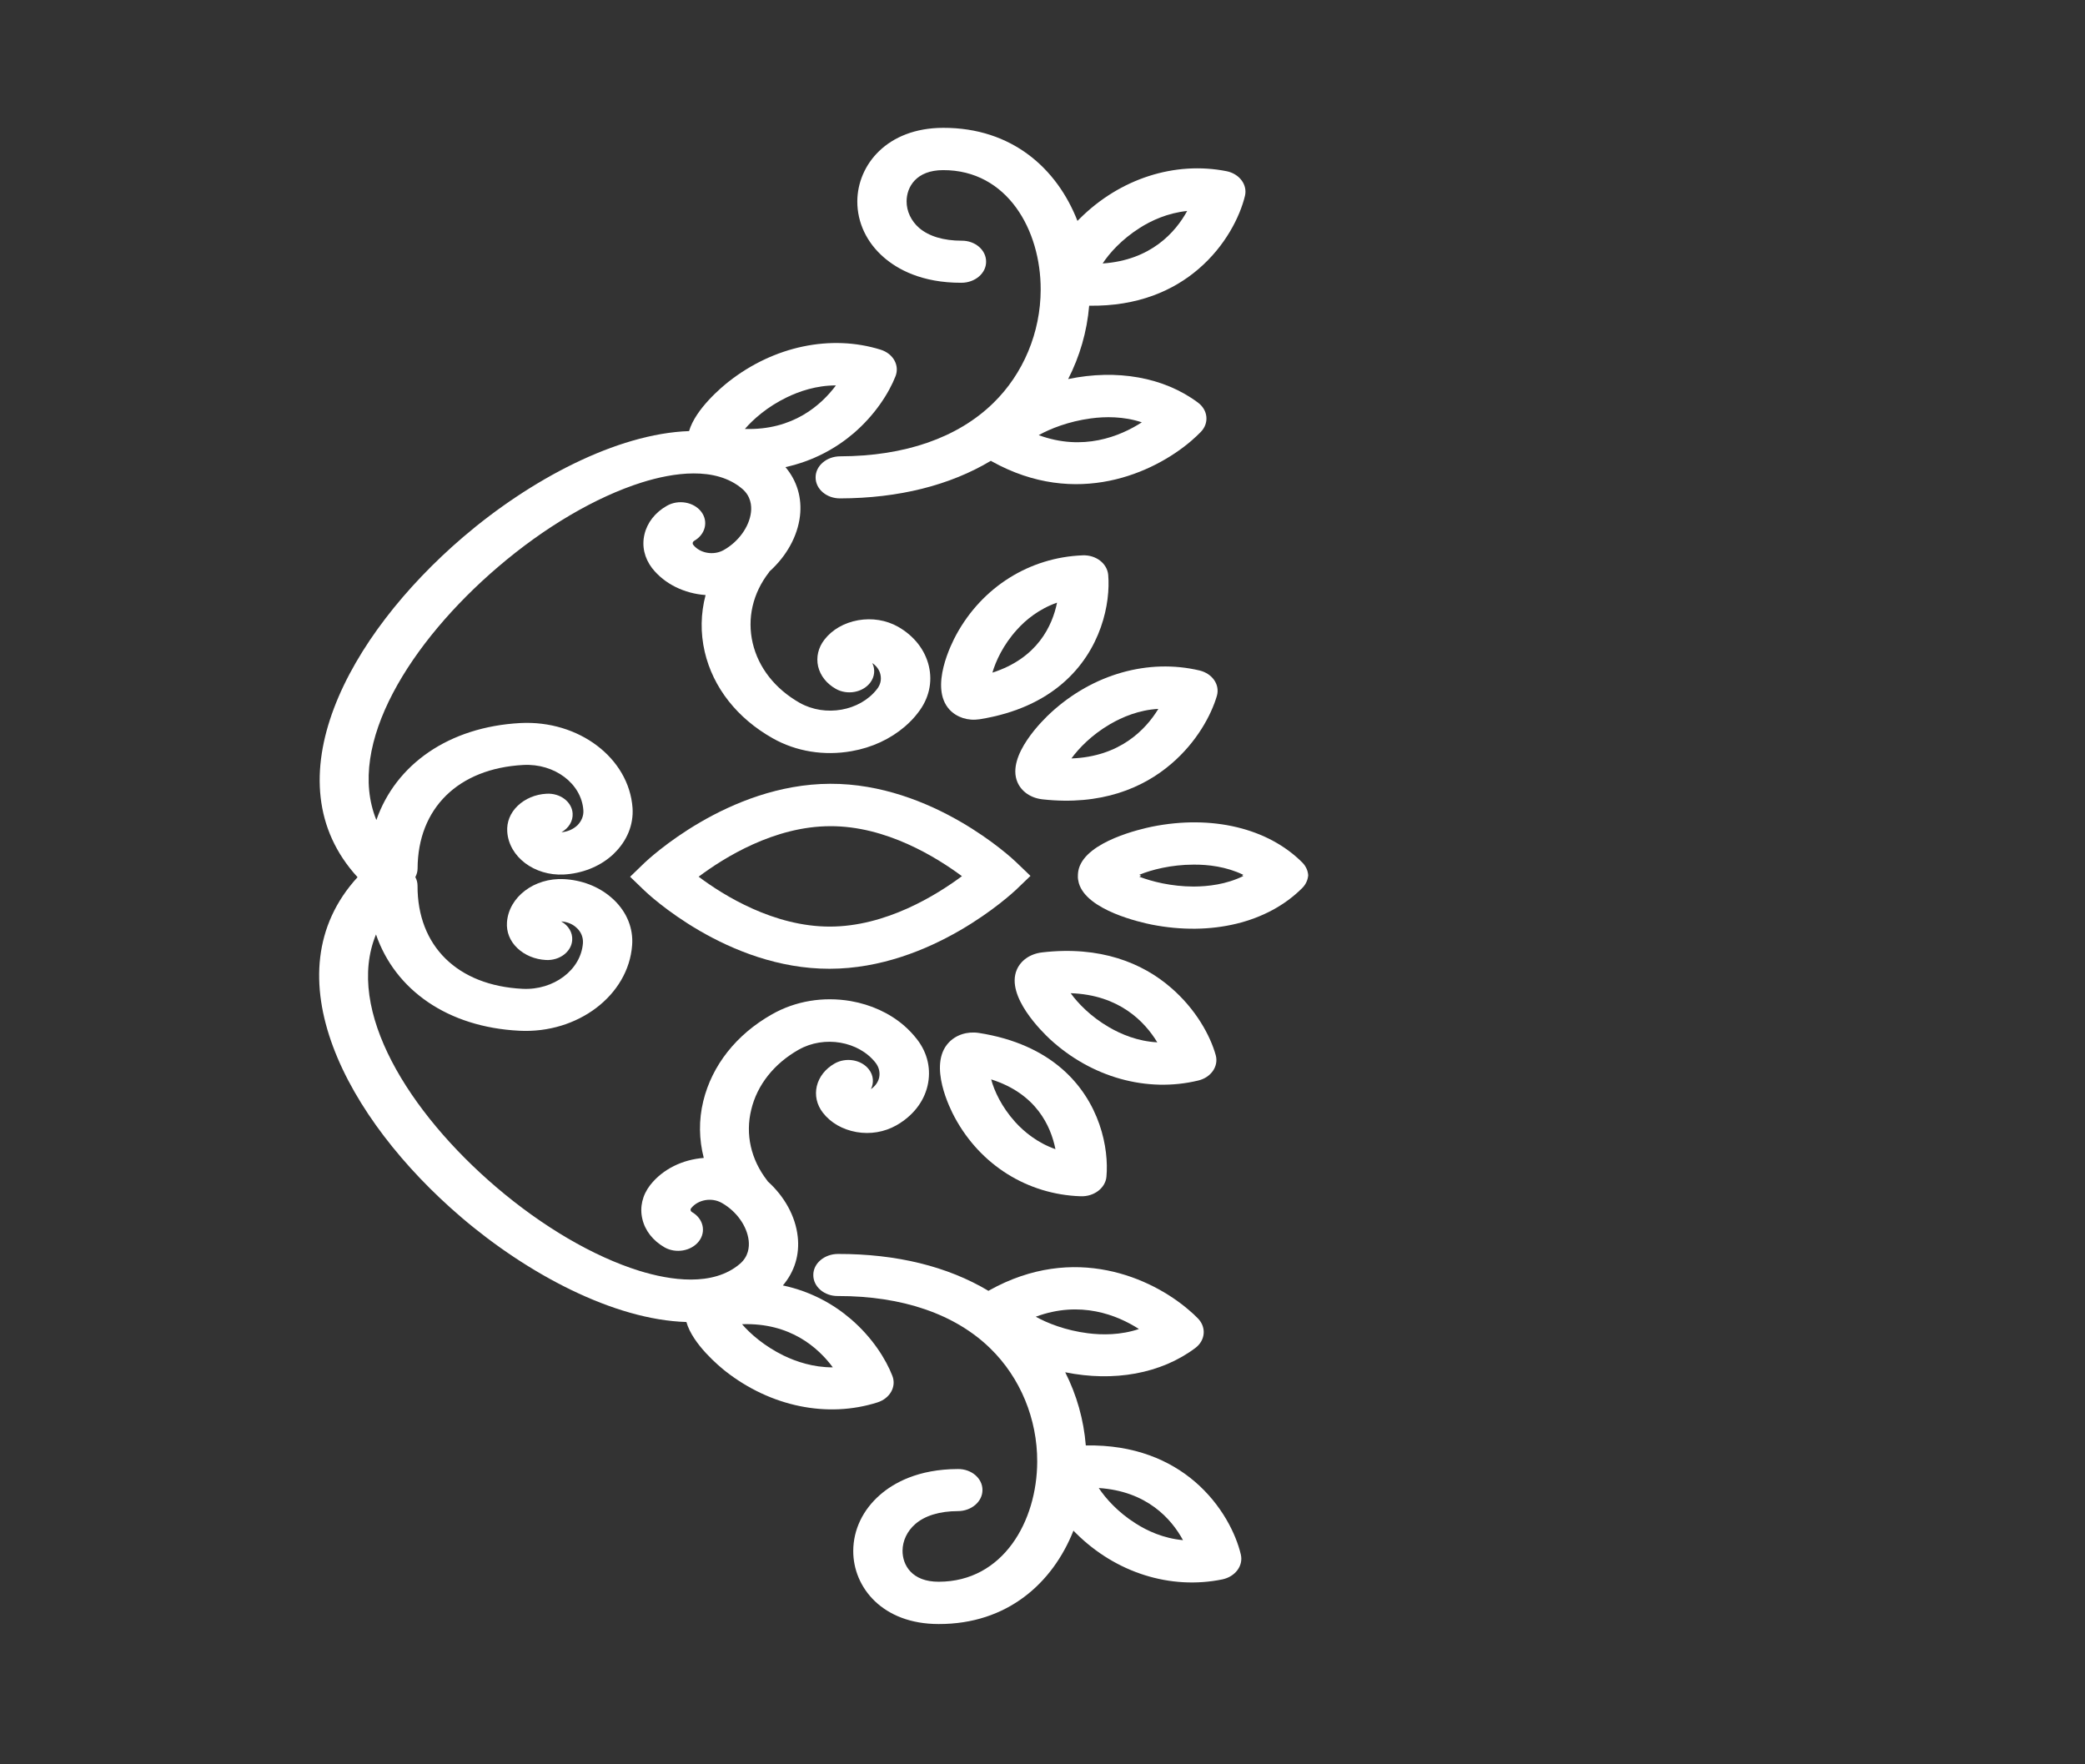 <svg width="39" height="33" viewBox="0 0 39 33" fill="none" xmlns="http://www.w3.org/2000/svg">
<rect x="0" y="0" width="39" height="33" fill="#333333" stroke="none"/>
<path d="M20.181 16.243C20.168 16.29 20.162 16.335 20.162 16.381C20.159 16.426 20.168 16.472 20.18 16.519C20.329 17.03 21.34 17.253 21.543 17.294C22.659 17.513 23.712 17.259 24.36 16.608C24.429 16.538 24.463 16.455 24.47 16.371C24.464 16.287 24.43 16.205 24.362 16.135C23.72 15.489 22.666 15.237 21.549 15.462C21.346 15.504 20.333 15.731 20.181 16.243ZM22.325 16.172C22.595 16.17 22.937 16.208 23.257 16.363C23.248 16.367 23.24 16.37 23.232 16.374C23.24 16.378 23.248 16.381 23.257 16.385C22.938 16.543 22.593 16.581 22.326 16.582C21.905 16.581 21.544 16.487 21.31 16.398C21.322 16.391 21.335 16.387 21.347 16.38C21.335 16.373 21.322 16.369 21.31 16.362C21.542 16.267 21.906 16.173 22.325 16.172Z" fill="white"/>
<path d="M21.911 14.285C22.385 13.88 22.656 13.376 22.762 13.015C22.821 12.807 22.679 12.6 22.439 12.541C21.482 12.314 20.444 12.607 19.659 13.328C19.517 13.457 18.822 14.13 19.03 14.627C19.105 14.805 19.28 14.927 19.502 14.951C20.595 15.072 21.382 14.741 21.911 14.285ZM20.767 13.543C20.989 13.414 21.301 13.279 21.667 13.259C21.43 13.648 20.947 14.153 20.041 14.186C20.178 13.998 20.419 13.745 20.767 13.543Z" fill="white"/>
<path d="M20.252 10.387C19.256 10.425 18.374 10.98 17.888 11.87C17.8 12.031 17.381 12.854 17.758 13.27C17.894 13.418 18.105 13.487 18.324 13.453C19.006 13.344 19.509 13.096 19.872 12.785C20.602 12.161 20.774 11.278 20.729 10.752C20.709 10.538 20.5 10.377 20.252 10.387ZM18.563 12.581C18.625 12.368 18.764 12.063 19.02 11.78C19.183 11.597 19.433 11.391 19.772 11.272C19.685 11.7 19.409 12.31 18.563 12.581Z" fill="white"/>
<path d="M20.201 4.085C20.188 4.096 20.171 4.114 20.154 4.132C19.771 3.15 18.926 2.388 17.642 2.391C16.592 2.393 16.04 3.084 16.036 3.765C16.035 4.163 16.211 4.536 16.532 4.814C16.783 5.032 17.235 5.291 17.984 5.289C18.239 5.288 18.447 5.111 18.445 4.894C18.446 4.676 18.24 4.499 17.987 4.502C17.648 4.502 17.374 4.419 17.191 4.262C17.043 4.132 16.957 3.951 16.958 3.765C16.959 3.497 17.138 3.183 17.64 3.182C18.844 3.179 19.47 4.307 19.466 5.42C19.464 6.218 19.142 6.99 18.581 7.537C17.916 8.188 16.926 8.532 15.717 8.535C15.462 8.535 15.255 8.713 15.256 8.929C15.255 9.148 15.462 9.324 15.715 9.322C16.811 9.319 17.769 9.077 18.534 8.619C18.538 8.623 18.543 8.626 18.549 8.628C20.137 9.514 21.587 8.841 22.279 8.249C22.346 8.192 22.407 8.133 22.461 8.079C22.621 7.914 22.596 7.671 22.409 7.531C21.77 7.053 20.888 6.901 19.98 7.09C20.197 6.665 20.332 6.203 20.373 5.718C21.283 5.732 21.949 5.434 22.416 5.033C22.922 4.601 23.193 4.051 23.287 3.664C23.337 3.457 23.185 3.251 22.943 3.202C21.977 3.011 20.952 3.339 20.201 4.085ZM21.358 7.899C20.949 8.163 20.258 8.444 19.429 8.139C19.644 8.019 19.99 7.881 20.404 7.826C20.668 7.79 21.015 7.785 21.358 7.899ZM20.625 4.928C20.751 4.735 20.982 4.477 21.319 4.263C21.535 4.125 21.843 3.983 22.206 3.946C21.988 4.344 21.528 4.866 20.625 4.928Z" fill="white"/>
<path d="M19 16.647L19.275 16.383L19.002 16.121C18.939 16.06 17.442 14.654 15.529 14.66C13.615 14.666 12.113 16.083 12.052 16.142L11.786 16.399L12.051 16.654C12.113 16.715 13.604 18.123 15.518 18.12C17.431 18.118 18.937 16.704 19 16.647ZM15.522 17.331C14.479 17.332 13.541 16.753 13.068 16.398C13.544 16.041 14.482 15.455 15.528 15.453C16.576 15.448 17.517 16.035 17.993 16.388C17.515 16.743 16.57 17.331 15.522 17.331Z" fill="white"/>
<path d="M13.572 25.649C14.415 26.309 15.476 26.529 16.412 26.231C16.645 26.157 16.771 25.939 16.692 25.735C16.572 25.424 16.316 25.015 15.913 24.67C15.588 24.392 15.168 24.155 14.644 24.043C14.862 23.785 14.961 23.468 14.921 23.125C14.878 22.747 14.674 22.379 14.361 22.097C14.357 22.09 14.355 22.085 14.349 22.079C14.045 21.686 13.939 21.216 14.052 20.756C14.162 20.294 14.477 19.896 14.938 19.634C15.418 19.362 16.063 19.474 16.38 19.881C16.442 19.963 16.465 20.061 16.444 20.158C16.423 20.244 16.37 20.317 16.291 20.371C16.349 20.253 16.34 20.115 16.252 20.001C16.113 19.821 15.826 19.77 15.612 19.892C15.439 19.99 15.321 20.141 15.279 20.313C15.238 20.487 15.277 20.664 15.392 20.812C15.538 21.001 15.761 21.128 16.02 21.174C16.279 21.22 16.545 21.174 16.767 21.048C17.069 20.876 17.277 20.616 17.349 20.312C17.421 20.007 17.353 19.698 17.155 19.442C17.082 19.348 16.999 19.259 16.905 19.178C16.636 18.948 16.294 18.791 15.913 18.724C15.399 18.636 14.876 18.723 14.438 18.973C13.772 19.35 13.318 19.927 13.155 20.595C13.068 20.951 13.075 21.313 13.164 21.658C12.771 21.688 12.398 21.864 12.161 22.167C12.016 22.355 11.963 22.579 12.015 22.799C12.066 23.019 12.214 23.206 12.431 23.331C12.642 23.45 12.929 23.401 13.072 23.218C13.212 23.038 13.156 22.792 12.944 22.671C12.916 22.655 12.908 22.623 12.927 22.6C13.055 22.437 13.312 22.391 13.502 22.5C13.776 22.655 13.972 22.93 14.004 23.202C14.018 23.326 14.001 23.501 13.84 23.639C13.334 24.071 12.536 23.948 11.957 23.769C11.101 23.502 10.147 22.944 9.275 22.198C7.654 20.812 6.45 18.895 7.033 17.478C7.392 18.52 8.377 19.212 9.713 19.279C10.806 19.336 11.754 18.618 11.824 17.68C11.848 17.367 11.727 17.066 11.486 16.834C11.467 16.815 11.448 16.799 11.427 16.781C11.191 16.579 10.88 16.46 10.546 16.443C9.994 16.416 9.518 16.776 9.483 17.249C9.47 17.428 9.536 17.599 9.676 17.733C9.814 17.865 10.004 17.945 10.213 17.956C10.468 17.969 10.688 17.802 10.703 17.586C10.714 17.441 10.631 17.309 10.497 17.234C10.612 17.242 10.717 17.285 10.794 17.362C10.873 17.437 10.91 17.537 10.904 17.639C10.867 18.142 10.357 18.524 9.774 18.495C8.557 18.434 7.806 17.695 7.81 16.567C7.81 16.51 7.796 16.455 7.769 16.406C7.794 16.356 7.811 16.302 7.811 16.245C7.815 15.118 8.572 14.374 9.787 14.308C10.375 14.276 10.88 14.658 10.912 15.159C10.918 15.261 10.877 15.36 10.8 15.437C10.722 15.51 10.618 15.557 10.502 15.566C10.637 15.491 10.721 15.358 10.711 15.213C10.697 14.997 10.478 14.831 10.223 14.846C10.013 14.857 9.821 14.94 9.684 15.071C9.544 15.205 9.476 15.377 9.488 15.556C9.52 16.028 9.996 16.385 10.546 16.357C10.881 16.338 11.193 16.218 11.43 16.015C11.451 15.997 11.47 15.981 11.488 15.961C11.73 15.726 11.852 15.425 11.832 15.114C11.766 14.178 10.825 13.466 9.731 13.524C8.395 13.597 7.403 14.296 7.04 15.338C6.465 13.924 7.682 12.001 9.312 10.607C10.188 9.857 11.146 9.295 12.004 9.024C12.584 8.842 13.383 8.715 13.886 9.145C14.044 9.281 14.062 9.458 14.047 9.582C14.015 9.852 13.816 10.13 13.541 10.286C13.351 10.396 13.091 10.35 12.966 10.189C12.948 10.166 12.956 10.133 12.983 10.117C13.195 9.997 13.256 9.752 13.115 9.569C12.975 9.389 12.689 9.338 12.475 9.46C12.255 9.584 12.106 9.776 12.055 9.994C12.002 10.214 12.054 10.438 12.197 10.626C12.431 10.925 12.805 11.102 13.198 11.13C13.107 11.475 13.099 11.835 13.182 12.192C13.338 12.861 13.79 13.435 14.454 13.809C14.891 14.056 15.413 14.141 15.928 14.05C16.311 13.983 16.652 13.823 16.923 13.592C17.015 13.513 17.101 13.425 17.174 13.327C17.376 13.068 17.446 12.759 17.374 12.457C17.302 12.154 17.098 11.893 16.797 11.722C16.576 11.598 16.312 11.555 16.051 11.601C15.791 11.648 15.567 11.775 15.42 11.965C15.305 12.114 15.264 12.291 15.303 12.465C15.345 12.64 15.463 12.788 15.635 12.885C15.845 13.004 16.132 12.955 16.275 12.772C16.363 12.657 16.374 12.52 16.316 12.402C16.395 12.455 16.449 12.53 16.468 12.614C16.491 12.713 16.469 12.809 16.402 12.892C16.083 13.3 15.438 13.416 14.958 13.146C14.499 12.885 14.187 12.489 14.079 12.027C13.972 11.566 14.08 11.095 14.385 10.703C14.389 10.695 14.391 10.69 14.397 10.685C14.71 10.403 14.918 10.032 14.963 9.655C15.004 9.313 14.909 8.994 14.692 8.737C15.215 8.622 15.638 8.384 15.966 8.105C16.37 7.758 16.629 7.348 16.751 7.036C16.829 6.834 16.709 6.616 16.474 6.541C15.543 6.25 14.477 6.473 13.631 7.137C13.509 7.233 13.012 7.644 12.889 8.063C11.532 8.111 9.913 8.976 8.663 10.045C6.501 11.895 5.041 14.611 6.688 16.407C5.032 18.216 6.475 20.926 8.625 22.765C9.868 23.829 11.482 24.686 12.839 24.727C12.957 25.144 13.453 25.555 13.572 25.649ZM13.88 24.768C14.784 24.737 15.307 25.21 15.578 25.575C15.212 25.577 14.89 25.467 14.658 25.355C14.295 25.177 14.032 24.945 13.88 24.768ZM14.715 7.433C14.947 7.32 15.27 7.208 15.636 7.209C15.363 7.574 14.834 8.052 13.933 8.023C14.088 7.844 14.351 7.609 14.715 7.433Z" fill="white"/>
<path d="M19.492 17.814C19.27 17.84 19.094 17.962 19.018 18.141C18.81 18.637 19.5 19.306 19.64 19.437C20.419 20.154 21.456 20.442 22.414 20.21C22.653 20.153 22.798 19.943 22.74 19.735C22.639 19.372 22.368 18.872 21.897 18.469C21.372 18.015 20.584 17.686 19.492 17.814ZM21.647 19.496C21.279 19.476 20.97 19.344 20.749 19.216C20.402 19.016 20.163 18.765 20.027 18.577C20.935 18.607 21.414 19.11 21.647 19.496Z" fill="white"/>
<path d="M17.86 20.903C18.34 21.791 19.219 22.342 20.214 22.375C20.463 22.384 20.677 22.222 20.696 22.009C20.744 21.479 20.577 20.601 19.851 19.98C19.491 19.672 18.989 19.426 18.308 19.32C18.089 19.287 17.877 19.357 17.741 19.506C17.359 19.922 17.772 20.742 17.86 20.903ZM18.991 20.988C18.735 20.704 18.597 20.404 18.54 20.189C19.386 20.457 19.656 21.065 19.742 21.494C19.402 21.375 19.153 21.166 18.991 20.988Z" fill="white"/>
<path d="M20.079 28.629C20.098 28.649 20.112 28.665 20.125 28.676C20.869 29.417 21.893 29.74 22.864 29.541C23.106 29.49 23.258 29.286 23.21 29.077C23.119 28.69 22.851 28.142 22.349 27.712C21.886 27.316 21.22 27.018 20.31 27.036C20.271 26.552 20.139 26.09 19.925 25.667C20.832 25.851 21.715 25.695 22.357 25.214C22.545 25.074 22.569 24.832 22.413 24.666C22.361 24.611 22.3 24.555 22.231 24.497C21.543 23.908 20.1 23.244 18.504 24.135C18.5 24.138 18.493 24.14 18.489 24.144C17.725 23.687 16.77 23.452 15.674 23.454C15.419 23.455 15.211 23.632 15.213 23.849C15.212 24.067 15.419 24.244 15.672 24.241C16.881 24.239 17.871 24.58 18.529 25.226C19.086 25.771 19.404 26.541 19.401 27.339C19.398 28.452 18.765 29.583 17.56 29.585C17.058 29.587 16.881 29.274 16.882 29.005C16.883 28.819 16.969 28.638 17.118 28.508C17.3 28.348 17.577 28.265 17.916 28.264C18.171 28.264 18.378 28.086 18.377 27.869C18.378 27.651 18.171 27.474 17.918 27.477C17.169 27.479 16.715 27.739 16.463 27.958C16.14 28.238 15.961 28.612 15.96 29.009C15.958 29.689 16.506 30.377 17.558 30.376C18.839 30.379 19.689 29.613 20.079 28.629ZM21.304 24.858C20.96 24.974 20.613 24.971 20.348 24.937C19.934 24.885 19.589 24.748 19.374 24.628C20.207 24.319 20.897 24.596 21.304 24.858ZM20.552 27.832C21.455 27.891 21.912 28.41 22.128 28.807C21.762 28.774 21.457 28.632 21.242 28.494C20.906 28.282 20.679 28.023 20.552 27.832Z" fill="white"/>
</svg>
